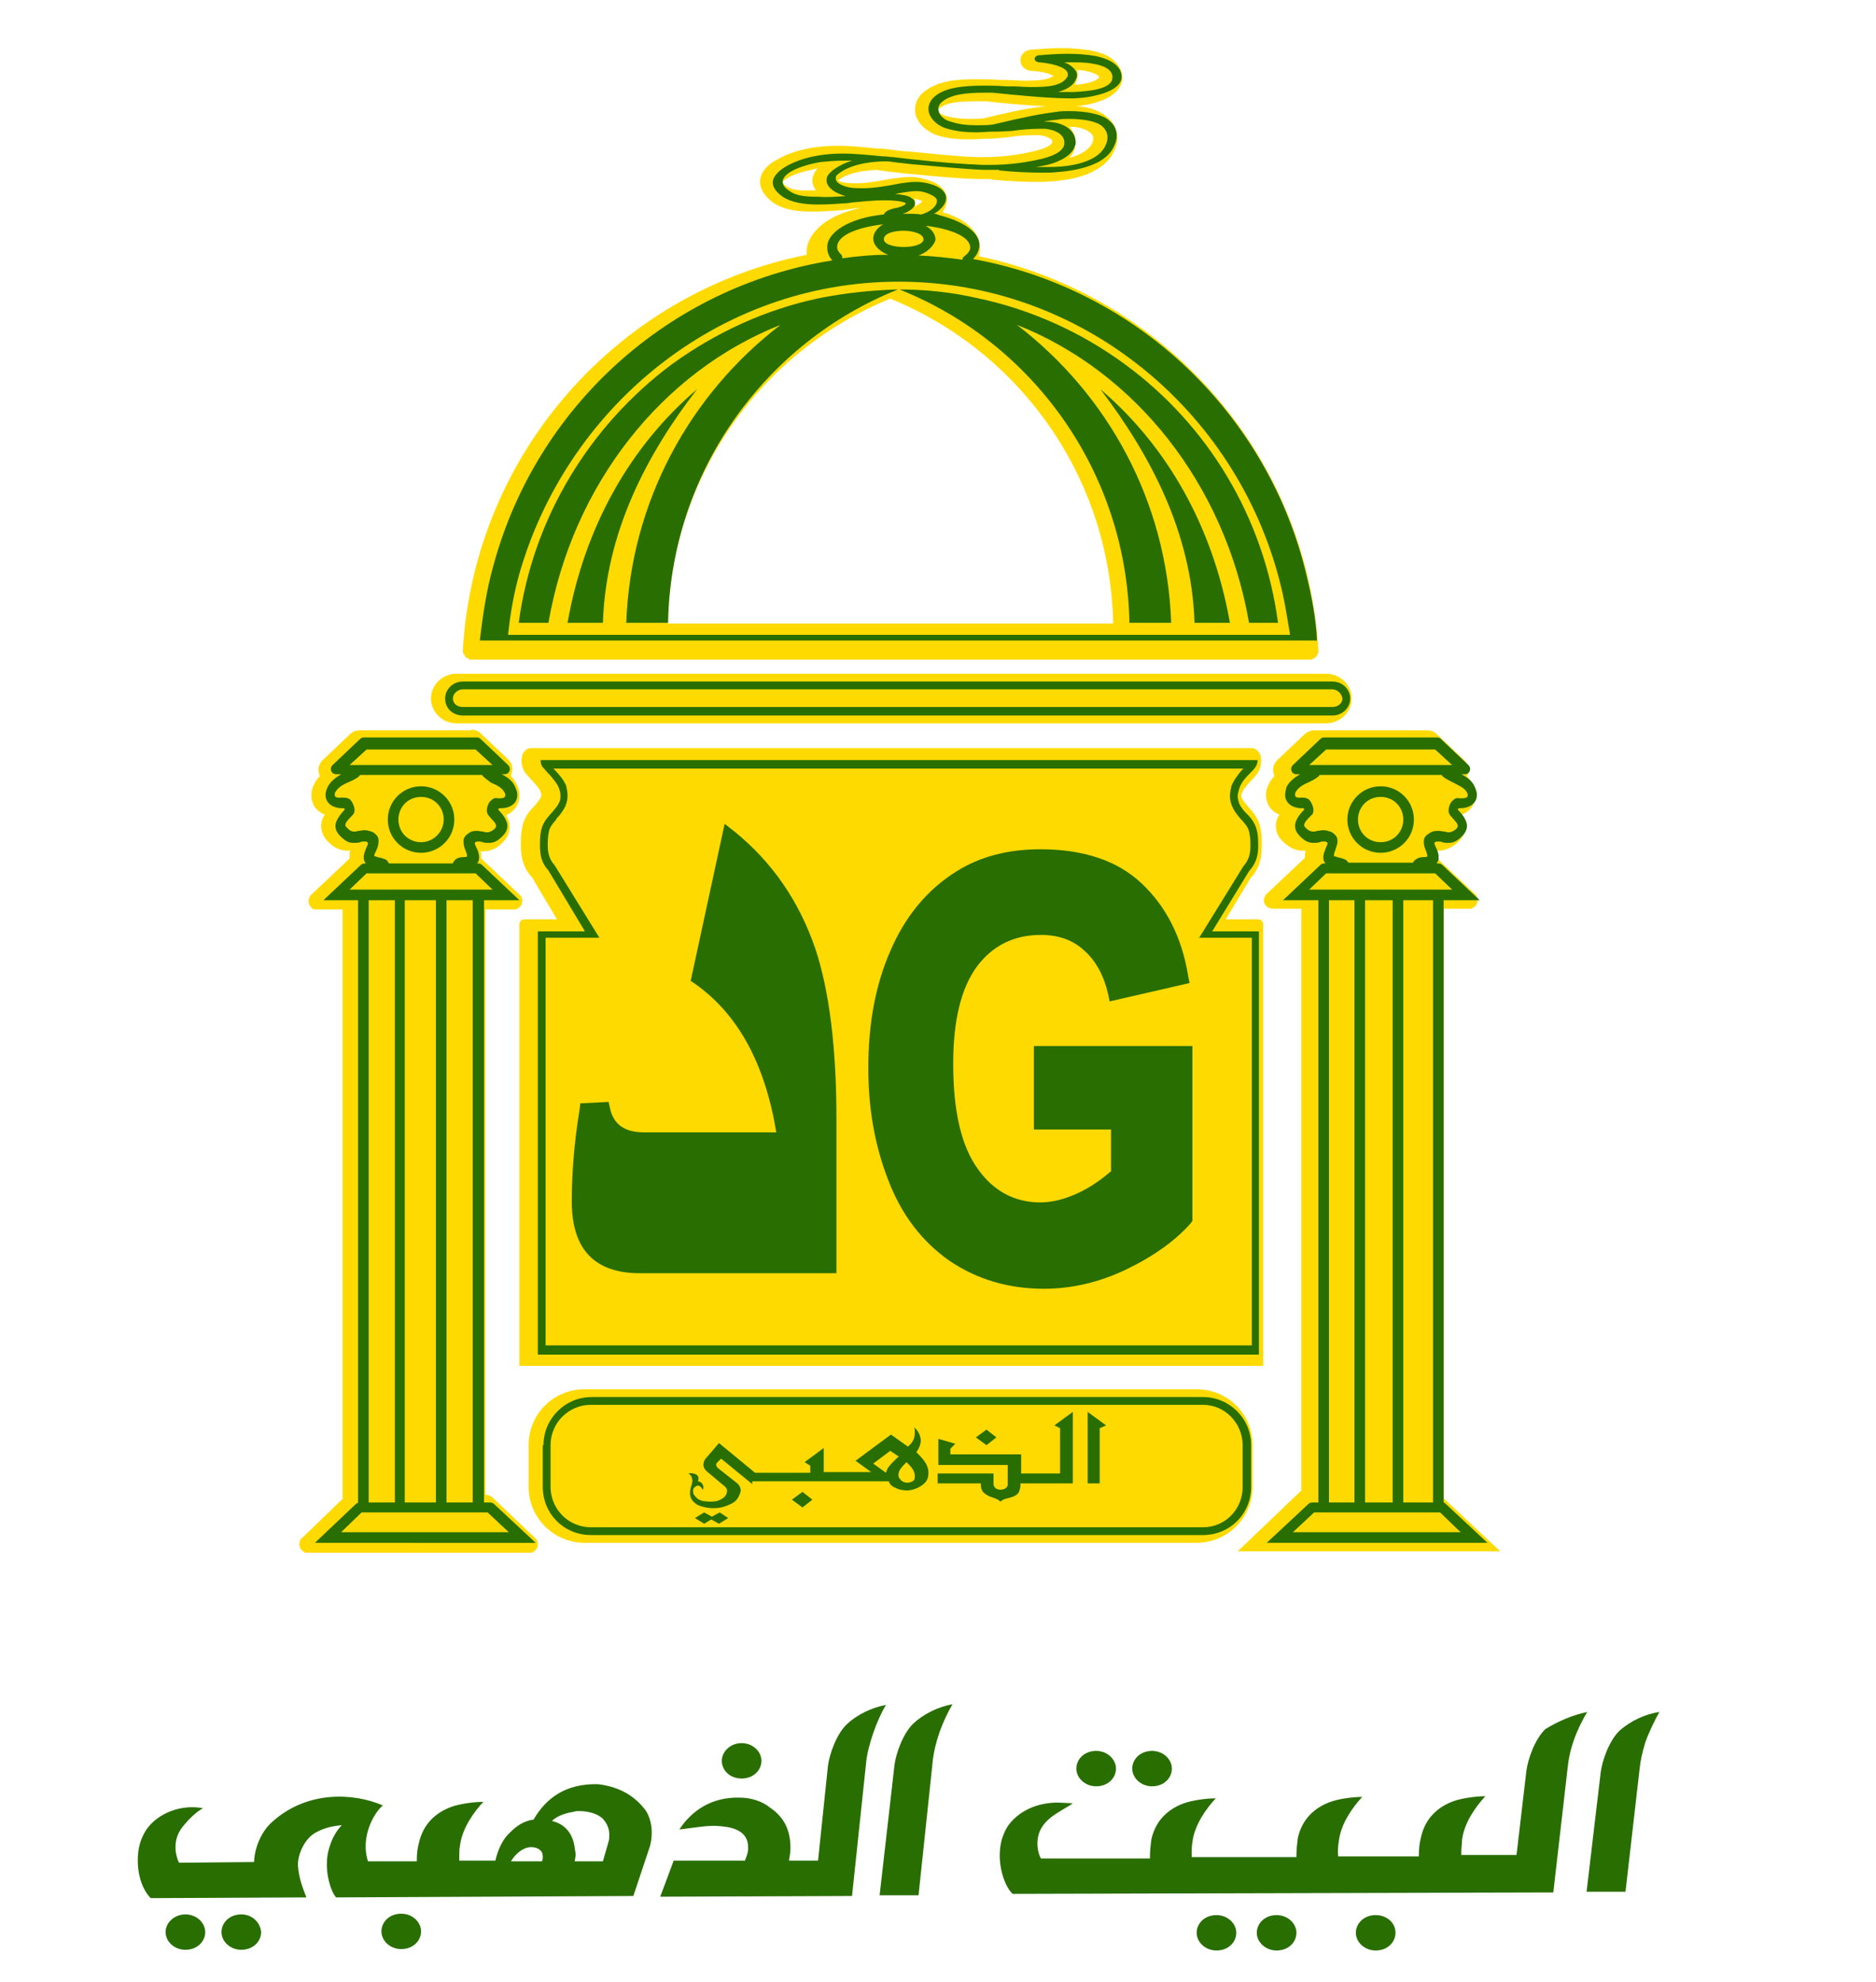 <?xml version="1.0" encoding="utf-8"?>
<!-- Generator: Adobe Illustrator 26.0.3, SVG Export Plug-In . SVG Version: 6.00 Build 0)  -->
<svg version="1.1" id="Layer_1" xmlns="http://www.w3.org/2000/svg" xmlns:xlink="http://www.w3.org/1999/xlink" x="0px" y="0px"
	 viewBox="0 0 26.51 28" style="enable-background:new 0 0 26.51 28;" xml:space="preserve">
<style type="text/css">
	.st0{fill-rule:evenodd;clip-rule:evenodd;fill:#FFDA00;}
	.st1{fill-rule:evenodd;clip-rule:evenodd;fill:#296E01;}
</style>
<g>
	<g>
		<g>
			<path class="st0" d="M6.66,10.31c0.05,0,0.1,0.02,0.13,0.05l0.39,0.37c0.04,0.04,0.06,0.09,0.06,0.14c0,0.03-0.01,0.06-0.02,0.09
				C7.25,11,7.28,11.04,7.3,11.08c0.03,0.06,0.04,0.11,0.04,0.16c0,0.12-0.07,0.23-0.19,0.28c0.04,0.06,0.05,0.11,0.05,0.16
				c0,0.09-0.03,0.18-0.16,0.28c-0.07,0.05-0.15,0.07-0.21,0.07c-0.01,0-0.03,0-0.04,0c0.01,0.03,0.01,0.05,0.01,0.08l0,0.02
				c0,0,0.01,0.01,0.01,0.01l0.53,0.5c0,0.01,0.01,0.01,0.02,0.02c0.01,0.02,0.02,0.04,0.02,0.07l0,0c0,0.03-0.01,0.06-0.03,0.08
				c-0.02,0.02-0.04,0.03-0.06,0.04c-0.01,0-0.02,0-0.03,0H6.86v8.27c0.04,0,0.08,0.02,0.11,0.05l0.59,0.56
				c0.01,0.01,0.01,0.01,0.02,0.02c0.01,0.02,0.02,0.04,0.02,0.07v0c0,0.03-0.01,0.06-0.03,0.08c-0.02,0.02-0.04,0.03-0.06,0.04
				c-0.01,0-0.02,0-0.03,0H4.35c-0.01,0-0.02,0-0.03,0c-0.02-0.01-0.04-0.02-0.06-0.04c-0.02-0.02-0.03-0.05-0.03-0.08v0
				c0-0.02,0-0.04,0.02-0.07c0-0.01,0.01-0.01,0.02-0.02l0.57-0.55v-8.33H4.47c-0.01,0-0.02,0-0.02,0c-0.03,0-0.05-0.02-0.06-0.04
				c-0.02-0.02-0.03-0.05-0.03-0.08v0c0-0.02,0.01-0.04,0.02-0.07c0-0.01,0.01-0.01,0.02-0.02l0.53-0.5c0,0,0,0,0.01-0.01V12.1
				c0-0.02,0-0.05,0.01-0.08c-0.01,0-0.03,0-0.04,0c-0.07,0-0.14-0.02-0.21-0.07c-0.13-0.1-0.16-0.19-0.16-0.28
				c0-0.05,0.01-0.1,0.05-0.16c-0.13-0.05-0.19-0.15-0.19-0.28c0-0.04,0.01-0.1,0.04-0.15c0.02-0.04,0.04-0.08,0.08-0.11
				c-0.01-0.03-0.02-0.06-0.02-0.09c0-0.05,0.02-0.1,0.06-0.14l0.39-0.37c0.03-0.03,0.08-0.05,0.13-0.05H6.66z"/>
			<path class="st0" d="M17.89,12.8c-0.02-0.02-0.03-0.05-0.03-0.08v0c0-0.02,0.01-0.04,0.02-0.07c0.01-0.01,0.01-0.01,0.02-0.02
				l0.53-0.5c0,0,0.01,0,0.01-0.01V12.1c0-0.02,0-0.05,0.01-0.08c-0.01,0-0.02,0-0.04,0c-0.07,0-0.14-0.02-0.21-0.07
				c-0.14-0.1-0.17-0.19-0.17-0.28c0-0.05,0.01-0.1,0.05-0.16c-0.13-0.05-0.19-0.16-0.19-0.28c0-0.04,0.01-0.1,0.04-0.15
				c0.02-0.04,0.04-0.08,0.08-0.11c-0.01-0.03-0.02-0.06-0.02-0.09c0-0.05,0.02-0.1,0.06-0.14l0.39-0.37
				c0.04-0.03,0.08-0.05,0.13-0.05h1.6c0.05,0,0.1,0.02,0.13,0.05l0.39,0.37c0.04,0.04,0.06,0.09,0.06,0.14
				c0,0.03-0.01,0.06-0.02,0.09c0.03,0.03,0.06,0.07,0.08,0.11c0.03,0.06,0.04,0.11,0.04,0.15c0,0.13-0.07,0.23-0.19,0.28
				c0.03,0.06,0.05,0.11,0.05,0.16c0,0.09-0.03,0.18-0.17,0.28c-0.08,0.05-0.15,0.07-0.21,0.07c-0.01,0-0.02,0-0.04,0
				c0.01,0.03,0.01,0.05,0.01,0.08c0,0.01,0,0.02,0,0.02c0,0,0.01,0.01,0.01,0.01l0.53,0.5c0.01,0.01,0.01,0.01,0.02,0.02
				c0.01,0.02,0.02,0.04,0.02,0.07v0c0,0.03-0.01,0.06-0.03,0.08c-0.02,0.02-0.04,0.03-0.06,0.04c-0.01,0-0.02,0-0.02,0h-0.37v8.33
				l0.8,0.75h-3.71l0.9-0.86v-8.22h-0.38c-0.01,0-0.02,0-0.03,0C17.93,12.83,17.91,12.82,17.89,12.8z"/>
			<path class="st0" d="M7.34,19.3v-6.24c0-0.04,0.03-0.07,0.07-0.07h0.46L7.52,12.4c-0.12-0.13-0.16-0.27-0.16-0.46
				c0-0.06,0-0.12,0.01-0.19c0.02-0.19,0.11-0.29,0.19-0.37c0.03-0.04,0.06-0.07,0.08-0.11c0-0.01,0.01-0.02,0.01-0.03
				c0-0.08-0.07-0.14-0.13-0.21C7.49,11,7.46,10.96,7.43,10.93c-0.04-0.05-0.06-0.12-0.06-0.18c0-0.05,0.01-0.1,0.04-0.13
				c0.01-0.02,0.03-0.03,0.05-0.04c0.02-0.01,0.04-0.01,0.06-0.01h10.15c0.02,0,0.05,0,0.06,0.01c0.02,0.01,0.04,0.02,0.05,0.04
				c0.03,0.03,0.04,0.07,0.04,0.13c0,0.06-0.02,0.14-0.06,0.19c-0.02,0.03-0.06,0.07-0.09,0.1c-0.06,0.07-0.13,0.14-0.13,0.21
				c0,0.01,0,0.02,0.01,0.03c0.02,0.04,0.05,0.07,0.08,0.11c0.08,0.09,0.17,0.18,0.19,0.37c0.01,0.07,0.01,0.13,0.01,0.19
				c0,0.19-0.04,0.33-0.16,0.46l-0.35,0.58h0.46c0.04,0,0.07,0.03,0.07,0.07v6.24H7.34z"/>
			<path class="st0" d="M6.09,9.87c0-0.19,0.16-0.35,0.36-0.35h12.29c0.2,0,0.36,0.16,0.36,0.35c0,0.19-0.16,0.35-0.36,0.35H6.45
				C6.25,10.22,6.09,10.06,6.09,9.87z"/>
			<path class="st0" d="M12.16,2.94c-0.06,0-0.13,0.01-0.19,0.02L11.9,2.97c-0.14,0.01-0.29,0.02-0.43,0.02
				c-0.19,0-0.39-0.02-0.55-0.13c-0.09-0.07-0.18-0.17-0.18-0.29c0-0.15,0.13-0.26,0.25-0.32c0.14-0.08,0.3-0.13,0.47-0.16
				c0.12-0.02,0.25-0.03,0.37-0.03c0.2,0,0.39,0.02,0.58,0.04l0.02,0c0.02,0,0.03,0,0.04,0c0.03,0,0.05,0.01,0.08,0.01l0.25,0.03
				c0.01,0,0.02,0,0.04,0c0.32,0.03,0.65,0.07,0.97,0.08l0.1,0c0.24,0,0.49-0.03,0.73-0.09c0.07-0.02,0.15-0.04,0.21-0.09
				c0.01-0.01,0.02-0.02,0.02-0.03l0-0.01c0-0.02-0.01-0.03-0.03-0.04c-0.04-0.03-0.09-0.04-0.15-0.05c-0.03,0-0.05,0-0.08,0
				c-0.12,0-0.25,0.01-0.37,0.03l-0.23,0.02c-0.02,0-0.03,0-0.04,0c0,0-0.01,0-0.02,0h-0.01c-0.08,0-0.16,0.01-0.24,0.01
				c-0.15,0-0.29-0.01-0.43-0.05c-0.17-0.05-0.34-0.19-0.34-0.37c0-0.09,0.04-0.17,0.1-0.23c0.21-0.19,0.51-0.2,0.78-0.2
				c0.1,0,0.21,0,0.31,0.01l0.09,0c0.09,0,0.18,0.01,0.27,0.01c0.12,0,0.25,0,0.36-0.04c0.02-0.01,0.04-0.02,0.05-0.03
				c0,0,0,0-0.01,0c-0.09-0.05-0.2-0.06-0.31-0.07l-0.01,0c-0.08-0.01-0.14-0.07-0.14-0.15c0-0.09,0.08-0.15,0.17-0.15h0.01
				c0.13-0.01,0.26-0.02,0.4-0.02c0.13,0,0.26,0.01,0.4,0.03c0.09,0.02,0.17,0.04,0.25,0.08c0.11,0.06,0.21,0.17,0.21,0.31l0,0.02
				c-0.02,0.16-0.17,0.26-0.32,0.31c-0.11,0.04-0.22,0.06-0.33,0.07c0.16,0.01,0.31,0.05,0.43,0.15c0.09,0.07,0.15,0.18,0.15,0.3
				c0,0.07-0.02,0.13-0.05,0.19c-0.07,0.16-0.24,0.27-0.4,0.33c-0.19,0.07-0.4,0.09-0.6,0.1l-0.09,0c-0.2,0-0.4-0.01-0.61-0.03
				c-0.01,0-0.03,0-0.04-0.01l-0.08,0l-0.11,0c-0.31-0.01-0.61-0.04-0.92-0.07c-0.04,0-0.07-0.01-0.11-0.01l-0.26-0.03
				c-0.02,0-0.05-0.01-0.07-0.01c-0.02,0-0.04,0-0.05-0.01c-0.19,0.01-0.4,0.03-0.56,0.15c0.03,0.02,0.07,0.03,0.1,0.03
				c0.05,0.01,0.11,0.01,0.16,0.01c0.12,0,0.24-0.02,0.36-0.04l0.17-0.03c0.01,0,0.01,0,0.02,0c0.07-0.01,0.14-0.02,0.21-0.02
				c0.09,0,0.18,0.02,0.27,0.05c0.13,0.04,0.26,0.14,0.25,0.28c0,0.06-0.03,0.12-0.06,0.17c0.02,0.01,0.05,0.01,0.07,0.02
				c0.32,0.11,0.46,0.31,0.46,0.48c0,0.04-0.01,0.08-0.02,0.12c2.63,0.55,4.64,2.81,4.8,5.57l0,0.02c0,0.02-0.01,0.03-0.02,0.05
				c-0.01,0.02-0.02,0.03-0.04,0.04c-0.01,0.01-0.03,0.02-0.05,0.02l-11.88,0C6.62,9.31,6.61,9.3,6.6,9.3
				C6.58,9.29,6.57,9.27,6.56,9.25C6.55,9.24,6.54,9.22,6.54,9.21V9.19C6.7,6.41,8.73,4.13,11.4,3.6
				C11.37,3.36,11.61,3.05,12.16,2.94z M11.53,2.69c-0.03-0.04-0.05-0.09-0.05-0.14c0-0.06,0.03-0.12,0.07-0.17
				c-0.01,0-0.02,0-0.04,0.01c-0.14,0.03-0.29,0.06-0.42,0.15c-0.01,0.01-0.03,0.02-0.03,0.04c0.01,0.02,0.03,0.04,0.05,0.05
				c0.1,0.07,0.23,0.06,0.35,0.06L11.53,2.69z M12.92,2.81c0.01,0.02,0.01,0.04,0.01,0.07l0,0.01c0,0.01,0,0.02-0.01,0.03
				c0.04-0.02,0.08-0.04,0.11-0.07c0,0,0,0,0,0C13.03,2.84,13.02,2.83,13,2.83C12.98,2.82,12.95,2.81,12.92,2.81z M13.37,1.64
				c0.11,0.03,0.22,0.04,0.33,0.04c0.07,0,0.14,0,0.21-0.01c0.29-0.07,0.58-0.14,0.87-0.17c-0.29-0.01-0.58-0.04-0.86-0.07l-0.12,0
				c-0.18,0.01-0.39-0.01-0.54,0.11c-0.01,0.01-0.01,0.01-0.01,0.02c0,0.01,0.01,0.02,0.01,0.03C13.3,1.61,13.33,1.63,13.37,1.64z
				 M15.11,1.79c0.05,0.06,0.09,0.13,0.09,0.22c0,0.02,0,0.05-0.01,0.07c-0.01,0.06-0.04,0.11-0.08,0.15
				c0.08-0.02,0.16-0.05,0.23-0.1c0.04-0.03,0.07-0.06,0.09-0.1c0.01-0.02,0.02-0.05,0.02-0.08c0-0.03-0.02-0.06-0.05-0.08
				C15.32,1.81,15.22,1.79,15.11,1.79z M15.19,1.2c0.1-0.01,0.2-0.02,0.3-0.07c0.01-0.01,0.03-0.02,0.04-0.03V1.09
				c0-0.01-0.01-0.02-0.02-0.03C15.45,1.03,15.39,1.01,15.33,1c-0.04-0.01-0.08-0.01-0.11-0.01c0.01,0.02,0.01,0.05,0.01,0.07
				C15.23,1.11,15.21,1.15,15.19,1.2z M12.58,4.22c-1.82,0.74-3.11,2.51-3.14,4.59h6.29C15.69,6.73,14.4,4.96,12.58,4.22z"/>
		</g>
		<path class="st0" d="M7.47,21.01v-0.59c0-0.44,0.35-0.79,0.79-0.79h8.65c0.44,0,0.79,0.35,0.79,0.79v0.59
			c0,0.44-0.36,0.79-0.79,0.79H8.26C7.83,21.8,7.47,21.45,7.47,21.01z"/>
	</g>
	<g>
		<path class="st1" d="M7.68,20.42c0-0.37,0.3-0.68,0.68-0.68H17c0.37,0,0.68,0.3,0.68,0.68v0.59c0,0.38-0.3,0.68-0.68,0.68H8.35
			c-0.38,0-0.68-0.3-0.68-0.68V20.42z M8.35,19.85c-0.31,0-0.57,0.25-0.57,0.57v0.59c0,0.31,0.25,0.57,0.57,0.57H17
			c0.31,0,0.56-0.25,0.56-0.57v-0.59c0-0.31-0.25-0.57-0.56-0.57H8.35z"/>
		<path class="st1" d="M15.63,20.14l-0.09,0.04v0.78h-0.17v-1.01L15.63,20.14z M14.42,20.97v0.02c0,0.03-0.01,0.06-0.02,0.09
			c-0.01,0.02-0.03,0.04-0.05,0.05c-0.03,0.02-0.07,0.03-0.11,0.04c-0.05,0.01-0.09,0.03-0.1,0.05c-0.02-0.02-0.05-0.04-0.11-0.06
			c-0.07-0.02-0.11-0.05-0.14-0.08c-0.02-0.03-0.03-0.06-0.03-0.1v-0.02h-0.61v-0.14h0.79v0.15c0,0.02,0.01,0.04,0.03,0.06
			c0.02,0.01,0.04,0.02,0.07,0.02c0.02,0,0.05-0.01,0.07-0.02c0.02-0.02,0.03-0.03,0.03-0.05V20.7h-0.98v-0.37l0.24,0.07l-0.07,0.07
			v0.08h1v0.27h0.54v0h0.01v-0.64l-0.08-0.04l0.26-0.19v1.01H14.42z M14.08,20.31l-0.14,0.11l-0.15-0.11l0.15-0.11L14.08,20.31z
			 M12.92,20.81c-0.01-0.04-0.04-0.08-0.08-0.12l-0.03-0.03c-0.04,0.04-0.08,0.08-0.1,0.12c-0.02,0.05-0.02,0.09,0.01,0.12
			c0.02,0.03,0.06,0.05,0.1,0.05c0.05,0,0.08-0.02,0.1-0.04C12.93,20.87,12.93,20.84,12.92,20.81z M12.7,20.58l-0.12-0.08
			l-0.24,0.18l0.18,0.13c0.01-0.04,0.03-0.08,0.06-0.11C12.63,20.64,12.67,20.61,12.7,20.58z M11.48,21.19l-0.14,0.11l-0.15-0.11
			l0.15-0.11L11.48,21.19z M10.63,20.97l-0.44-0.36l-0.06,0.06c-0.01,0.01-0.01,0.02-0.01,0.03c0,0.01,0.01,0.02,0.02,0.04
			l0.28,0.22c0.05,0.05,0.06,0.1,0.03,0.16c-0.02,0.05-0.05,0.09-0.1,0.12c-0.08,0.04-0.16,0.07-0.26,0.07
			c-0.1,0-0.18-0.02-0.24-0.05c-0.06-0.04-0.1-0.09-0.1-0.16c0-0.04,0.01-0.08,0.02-0.11c0.01-0.03,0.02-0.06,0.01-0.09
			c0-0.03-0.02-0.06-0.05-0.08c0.04-0.01,0.07,0,0.1,0.01c0.02,0.01,0.04,0.03,0.04,0.05c0,0.02,0,0.04-0.01,0.05
			c0.02,0,0.04,0.01,0.06,0.03c0.01,0.02,0.02,0.03,0.02,0.05c0,0.02,0,0.03-0.01,0.04C9.91,21.01,9.89,21,9.87,20.99
			c-0.02,0-0.04,0.01-0.06,0.03c-0.02,0.02-0.02,0.05-0.01,0.09c0.01,0.02,0.03,0.04,0.05,0.06c0.02,0.02,0.05,0.03,0.09,0.04
			c0.07,0.01,0.13,0.01,0.19,0c0.06-0.02,0.11-0.05,0.13-0.09c0.02-0.04,0.02-0.08-0.01-0.11L10,20.8c-0.04-0.03-0.06-0.07-0.06-0.1
			c0-0.03,0.01-0.07,0.04-0.1l0.18-0.21l0.51,0.42h0.68v0h0.1v-0.1l-0.08-0.05l0.27-0.2v0.34h0.06v0h0.61l-0.22-0.16l0.5-0.37
			l0.24,0.17c0.05-0.04,0.08-0.09,0.09-0.13c0.01-0.06,0.01-0.1,0-0.14c0.05,0.04,0.08,0.1,0.09,0.16c0.01,0.06-0.02,0.13-0.06,0.19
			l0.03,0.03c0.05,0.05,0.09,0.1,0.11,0.14c0.02,0.04,0.03,0.08,0.03,0.11v0.01c0,0.07-0.02,0.12-0.07,0.16
			c-0.06,0.05-0.13,0.08-0.22,0.09h0c-0.07,0-0.13-0.01-0.18-0.04c-0.05-0.02-0.08-0.05-0.09-0.09H10.63z M10.29,21.45l-0.13,0.08
			l-0.11-0.06l-0.1,0.06l-0.13-0.08l0.13-0.08l0.11,0.06l0.11-0.06L10.29,21.45z"/>
		<g>
			<path class="st1" d="M6.42,11.58c0,0.26-0.21,0.47-0.47,0.47s-0.47-0.21-0.47-0.47c0-0.26,0.21-0.47,0.47-0.47
				S6.42,11.32,6.42,11.58z M6.27,11.58c0-0.18-0.14-0.32-0.32-0.32c-0.18,0-0.32,0.14-0.32,0.32c0,0.18,0.14,0.32,0.32,0.32
				C6.13,11.9,6.27,11.75,6.27,11.58z M6.81,10.95H5.09c-0.03,0.04-0.09,0.07-0.16,0.1c-0.07,0.03-0.15,0.07-0.19,0.14
				c-0.01,0.02-0.01,0.03-0.01,0.04c0,0.05,0.06,0.04,0.1,0.04l0.03,0c0.03,0,0.07,0.01,0.09,0.03c0.03,0.03,0.06,0.1,0.06,0.14
				v0.01c0,0.03-0.01,0.05-0.03,0.07c-0.06,0.06-0.1,0.1-0.1,0.14c0,0.02,0.03,0.04,0.06,0.07c0.02,0.01,0.04,0.02,0.06,0.02
				c0.02,0,0.04,0,0.06-0.01c0.03,0,0.06-0.01,0.09-0.01c0.03,0,0.07,0.01,0.1,0.02c0.03,0.01,0.05,0.03,0.07,0.05
				c0.02,0.02,0.03,0.05,0.03,0.07l0,0.02c0,0.04-0.01,0.08-0.03,0.12c-0.01,0.03-0.03,0.05-0.03,0.08v0.01c0.01,0,0.03,0,0.04,0.01
				c0.05,0.01,0.09,0.02,0.13,0.04c0.01,0.01,0.02,0.02,0.03,0.04c0,0,0,0,0.01,0.01H6.4c0,0,0,0,0-0.01
				c0.01-0.01,0.02-0.03,0.03-0.04c0.03-0.03,0.08-0.04,0.13-0.04c0.01,0,0.03,0,0.04-0.01V12.1c0-0.03-0.01-0.05-0.02-0.08
				c-0.02-0.04-0.03-0.09-0.03-0.12l0-0.02c0-0.03,0.01-0.05,0.03-0.07c0.01-0.02,0.04-0.03,0.06-0.05c0.04-0.02,0.07-0.02,0.1-0.02
				c0.03,0,0.06,0.01,0.09,0.01c0.02,0.01,0.04,0.01,0.06,0.01c0.02,0,0.04-0.01,0.06-0.02c0.03-0.02,0.06-0.04,0.06-0.07
				c0-0.04-0.05-0.08-0.1-0.14c-0.01-0.01-0.03-0.04-0.03-0.07v-0.01c0-0.04,0.02-0.11,0.06-0.14c0.03-0.03,0.06-0.04,0.09-0.03
				l0.02,0c0.03,0,0.09,0,0.09-0.04c0-0.01,0-0.03-0.01-0.04c-0.03-0.07-0.12-0.11-0.19-0.14C6.89,11.02,6.84,10.99,6.81,10.95z
				 M6.96,10.81l-0.24-0.22H5.18l-0.24,0.22H6.96z M6.96,12.57l-0.24-0.23H5.18l-0.24,0.23H6.96z M6.31,12.72v8.51h0.37v-8.51H6.31z
				 M6.16,12.72H5.72v8.51h0.44V12.72z M5.21,12.72v8.51h0.37v-8.51H5.21z M5.06,21.23v-8.51H4.57l0.53-0.5
				c0.01-0.01,0.03-0.02,0.05-0.02h0.02c-0.01-0.01-0.01-0.02-0.02-0.03c-0.01-0.02-0.01-0.04-0.01-0.06c0-0.04,0.02-0.09,0.04-0.14
				c0.01-0.02,0.02-0.04,0.02-0.06c0,0-0.01-0.01-0.01-0.01c-0.01-0.01-0.03-0.01-0.04-0.01c-0.02,0-0.04,0-0.06,0.01
				c-0.03,0.01-0.06,0.01-0.09,0.01c-0.05,0-0.09-0.01-0.14-0.05c-0.09-0.07-0.12-0.13-0.12-0.19c0-0.06,0.04-0.13,0.13-0.23
				c0-0.01,0-0.01-0.01-0.02c-0.01,0-0.01,0-0.02,0c-0.15,0-0.24-0.08-0.24-0.19c0-0.03,0.01-0.07,0.03-0.11
				c0.04-0.08,0.11-0.13,0.19-0.18H4.75c-0.07,0-0.1-0.08-0.05-0.13l0.39-0.37c0.01-0.01,0.03-0.02,0.05-0.02h1.6
				c0.02,0,0.04,0.01,0.05,0.02l0.39,0.37c0.05,0.05,0.02,0.13-0.05,0.13H7.09c0.08,0.04,0.16,0.1,0.19,0.18
				c0.02,0.04,0.03,0.08,0.03,0.11c0,0.12-0.09,0.19-0.24,0.19c-0.01,0-0.01,0-0.02,0c0,0.01-0.01,0.02-0.01,0.02
				c0.09,0.09,0.13,0.17,0.13,0.23c0,0.06-0.03,0.12-0.12,0.19c-0.05,0.04-0.1,0.05-0.14,0.05c-0.03,0-0.06,0-0.09-0.01
				c-0.02-0.01-0.04-0.01-0.06-0.01c-0.01,0-0.03,0-0.04,0.01c0,0-0.01,0-0.01,0.01c0,0.02,0.01,0.04,0.02,0.06
				c0.02,0.04,0.04,0.09,0.04,0.14c0,0.02,0,0.04-0.01,0.06c0,0.01-0.01,0.02-0.02,0.03h0.02c0.02,0,0.04,0.01,0.05,0.02l0.53,0.5
				h-0.5v8.51h0.09c0.02,0,0.04,0.01,0.05,0.02l0.59,0.55H4.45l0.58-0.55C5.04,21.24,5.05,21.24,5.06,21.23z M7.19,21.65l-0.3-0.28
				H5.11l-0.29,0.28H7.19z"/>
			<path class="st1" d="M19.04,11.58c0-0.26,0.21-0.47,0.47-0.47c0.26,0,0.47,0.21,0.47,0.47c0,0.26-0.21,0.47-0.47,0.47
				C19.25,12.05,19.04,11.84,19.04,11.58z M19.19,11.58c0,0.18,0.14,0.32,0.32,0.32c0.18,0,0.32-0.14,0.32-0.32
				c0-0.18-0.14-0.32-0.32-0.32C19.33,11.26,19.19,11.4,19.19,11.58z M18.5,10.81h2.02l-0.24-0.22h-1.54L18.5,10.81z M18.5,12.57
				h2.02l-0.24-0.23h-1.54L18.5,12.57z M19.68,12.72h-0.39v8.51h0.39V12.72z M20.4,12.72v8.51c0.01,0,0.02,0.01,0.03,0.02l0.59,0.55
				h-3.12l0.59-0.55c0.01-0.01,0.03-0.02,0.05-0.02h0.09v-8.51h-0.5l0.53-0.5c0.01-0.01,0.03-0.02,0.05-0.02h0.02
				c-0.01-0.01-0.01-0.02-0.02-0.03c-0.01-0.02-0.01-0.04-0.01-0.06c0-0.04,0.02-0.09,0.04-0.14c0.01-0.02,0.02-0.04,0.02-0.06
				c0,0-0.01-0.01-0.01-0.01c-0.01-0.01-0.03-0.01-0.04-0.01c-0.02,0-0.04,0-0.06,0.01c-0.03,0.01-0.06,0.01-0.09,0.01
				c-0.04,0-0.09-0.01-0.14-0.05c-0.09-0.07-0.12-0.13-0.12-0.19c0-0.06,0.04-0.14,0.13-0.23c0-0.01,0-0.01-0.01-0.02
				c-0.01,0-0.01,0-0.02,0c-0.15,0-0.24-0.08-0.24-0.19c0-0.03,0.01-0.07,0.02-0.11c0.04-0.08,0.11-0.13,0.19-0.18h-0.05
				c-0.07,0-0.1-0.08-0.05-0.13l0.39-0.37c0.01-0.01,0.03-0.02,0.05-0.02h1.6c0.02,0,0.04,0.01,0.05,0.02l0.39,0.37
				c0.05,0.05,0.02,0.13-0.05,0.13h-0.05c0.08,0.04,0.16,0.1,0.19,0.18c0.02,0.04,0.03,0.08,0.03,0.11c0,0.12-0.1,0.19-0.24,0.19
				c-0.01,0-0.01,0-0.02,0c0,0.01-0.01,0.02-0.01,0.02c0.09,0.09,0.13,0.17,0.13,0.23c0,0.06-0.03,0.12-0.12,0.19
				c-0.05,0.04-0.1,0.05-0.14,0.05c-0.03,0-0.06,0-0.09-0.01c-0.02-0.01-0.04-0.01-0.06-0.01c-0.01,0-0.03,0-0.04,0.01
				c-0.01,0-0.01,0.01-0.01,0.01c0,0.02,0.01,0.04,0.02,0.06c0.02,0.04,0.04,0.09,0.04,0.14c0,0.02,0,0.04-0.01,0.06
				c-0.01,0.01-0.01,0.02-0.02,0.03h0.03c0.02,0,0.04,0.01,0.05,0.02l0.53,0.5H20.4z M20.37,10.95h-1.72
				c-0.03,0.04-0.09,0.07-0.15,0.1c-0.07,0.03-0.15,0.07-0.19,0.14c-0.01,0.02-0.01,0.03-0.01,0.04c0,0.05,0.06,0.04,0.09,0.04
				l0.02,0c0.03,0,0.07,0.01,0.09,0.03c0.03,0.03,0.06,0.1,0.06,0.14v0.01c0,0.03-0.01,0.06-0.03,0.07c-0.06,0.06-0.1,0.1-0.1,0.14
				c0,0.02,0.02,0.04,0.06,0.07c0.02,0.01,0.04,0.02,0.06,0.02c0.02,0,0.04,0,0.06-0.01c0.03,0,0.06-0.01,0.09-0.01
				c0.03,0,0.07,0.01,0.1,0.02c0.03,0.01,0.05,0.03,0.07,0.05c0.02,0.02,0.03,0.05,0.03,0.07l0,0.02c0,0.04-0.02,0.08-0.03,0.12
				c-0.01,0.03-0.02,0.05-0.02,0.08v0.01c0.01,0,0.03,0,0.04,0.01c0.05,0.01,0.09,0.02,0.13,0.04c0.01,0.01,0.02,0.02,0.03,0.03
				c0,0,0,0.01,0.01,0.01h0.91c0,0,0,0,0-0.01c0.01-0.01,0.02-0.03,0.03-0.03c0.03-0.03,0.08-0.04,0.13-0.04
				c0.01,0,0.03,0,0.04-0.01V12.1c0-0.03-0.01-0.05-0.02-0.08c-0.02-0.04-0.03-0.09-0.03-0.12c0-0.01,0-0.01,0-0.02
				c0-0.02,0.01-0.05,0.03-0.07c0.02-0.02,0.04-0.03,0.07-0.05c0.04-0.02,0.07-0.02,0.11-0.02c0.03,0,0.06,0.01,0.09,0.01
				c0.02,0.01,0.04,0.01,0.06,0.01c0.02,0,0.04-0.01,0.06-0.02c0.03-0.02,0.06-0.04,0.06-0.07c0-0.04-0.05-0.08-0.1-0.14
				c-0.01-0.01-0.03-0.04-0.03-0.07v-0.01c0-0.04,0.02-0.11,0.06-0.14c0.03-0.03,0.06-0.04,0.09-0.03l0.02,0c0.04,0,0.1,0,0.1-0.04
				c0-0.01,0-0.03-0.01-0.04c-0.03-0.07-0.12-0.1-0.19-0.14C20.46,11.02,20.4,10.99,20.37,10.95z M20.25,21.23v-8.51h-0.42v8.51
				H20.25z M19.14,21.23v-8.51h-0.36v8.51H19.14z M18.27,21.65h2.37l-0.29-0.28h-1.78L18.27,21.65z"/>
			<path class="st1" d="M6.54,9.63h12.29c0.14,0,0.25,0.11,0.25,0.24c0,0.13-0.11,0.24-0.25,0.24H6.54c-0.14,0-0.25-0.1-0.25-0.24
				C6.29,9.74,6.4,9.63,6.54,9.63z M18.82,9.74H6.54C6.47,9.74,6.4,9.8,6.4,9.87c0,0.07,0.06,0.12,0.14,0.12h12.29
				c0.07,0,0.14-0.05,0.14-0.12C18.96,9.8,18.9,9.74,18.82,9.74z"/>
			<path class="st1" d="M14.61,15.97v-1.19h2.24v2.47l-0.02,0.03c-0.21,0.24-0.51,0.46-0.9,0.65c-0.39,0.19-0.79,0.28-1.18,0.28
				c-0.51,0-0.96-0.14-1.34-0.4c-0.38-0.27-0.67-0.64-0.86-1.14c-0.19-0.49-0.28-1.01-0.28-1.58c0-0.62,0.1-1.17,0.31-1.65
				c0.21-0.49,0.52-0.87,0.94-1.13c0.32-0.2,0.71-0.31,1.18-0.31c0.61,0,1.09,0.16,1.43,0.48c0.34,0.32,0.57,0.75,0.66,1.31
				l0.02,0.1l-1.13,0.26l-0.02-0.1c-0.06-0.26-0.17-0.47-0.34-0.62c-0.16-0.15-0.37-0.22-0.61-0.22c-0.38,0-0.68,0.15-0.9,0.44
				c-0.23,0.31-0.34,0.77-0.34,1.38c0,0.66,0.11,1.16,0.35,1.49c0.22,0.31,0.52,0.47,0.88,0.47c0.18,0,0.36-0.05,0.55-0.14
				c0.17-0.08,0.32-0.19,0.45-0.3v-0.59H14.61z M11.81,17.99H9.04c-0.63,0-0.96-0.33-0.96-1.01c0-0.38,0.03-0.82,0.11-1.3l0.01-0.09
				l0.4-0.02l0.02,0.09C8.67,15.89,8.83,16,9.1,16h1.87c-0.16-0.97-0.54-1.67-1.15-2.1l-0.06-0.04l0.48-2.22l0.14,0.11
				c0.53,0.43,0.91,0.98,1.14,1.65c0.2,0.6,0.3,1.41,0.3,2.42V17.99z"/>
			<path class="st1" d="M8.26,13.15L7.75,12.3c-0.1-0.11-0.12-0.22-0.12-0.36c0-0.05,0-0.11,0.01-0.17
				c0.02-0.14,0.09-0.21,0.15-0.28l0.01-0.01c0.04-0.05,0.08-0.09,0.1-0.14c0.02-0.03,0.02-0.07,0.02-0.1c0-0.04-0.01-0.07-0.02-0.1
				c-0.02-0.06-0.08-0.13-0.13-0.19l-0.02-0.02c-0.03-0.03-0.05-0.06-0.08-0.09c-0.02-0.02-0.03-0.06-0.03-0.09l0-0.01h10.13
				c0,0,0,0,0,0.01c0,0.03-0.01,0.06-0.03,0.09c-0.02,0.03-0.05,0.06-0.08,0.09l-0.02,0.02c-0.06,0.06-0.11,0.13-0.13,0.2
				c-0.01,0.03-0.02,0.07-0.02,0.1c0,0.03,0.01,0.07,0.02,0.1c0.02,0.05,0.06,0.1,0.1,0.14l0.01,0.01c0.06,0.06,0.13,0.14,0.15,0.28
				c0.01,0.06,0.01,0.12,0.01,0.17c0,0.14-0.03,0.25-0.13,0.36l-0.52,0.85h0.66v5.98H7.6v-5.98H8.26z M16.94,13.26l0.63-1.02
				c0.08-0.09,0.1-0.18,0.1-0.29c0-0.05,0-0.1-0.01-0.15c-0.01-0.11-0.07-0.16-0.11-0.21l-0.01-0.01l-0.01-0.01
				c-0.05-0.06-0.09-0.11-0.12-0.18c-0.02-0.05-0.03-0.1-0.03-0.14c0-0.05,0.01-0.09,0.02-0.14c0.03-0.08,0.09-0.16,0.15-0.23
				l0.02-0.02l0,0H7.82l0,0l0.02,0.02C7.91,10.95,7.97,11.03,8,11.1c0.01,0.05,0.02,0.09,0.02,0.14c0,0.05-0.01,0.1-0.03,0.15
				c-0.03,0.06-0.07,0.12-0.12,0.17l-0.01,0.01l0,0.01c-0.04,0.05-0.1,0.1-0.11,0.21c-0.01,0.06-0.01,0.11-0.01,0.15
				c0,0.11,0.02,0.2,0.1,0.29l0.63,1.02H7.71v5.76h9.98v-5.76H16.94z"/>
			<path class="st1" d="M12.49,3.03c0.02-0.05,0.08-0.07,0.16-0.09c0.02,0,0.05-0.01,0.08-0.02c0.03-0.01,0.07-0.03,0.07-0.05l0,0
				c-0.06-0.03-0.18-0.04-0.3-0.04c-0.16,0-0.33,0.02-0.45,0.03l-0.07,0.01c-0.14,0.01-0.28,0.02-0.42,0.02
				c-0.2,0-0.38-0.03-0.5-0.11c-0.1-0.07-0.14-0.14-0.14-0.2c0-0.17,0.32-0.33,0.63-0.38c0.11-0.02,0.23-0.03,0.35-0.03
				c0.18,0,0.38,0.02,0.58,0.04l0.02,0c0.04,0,0.08,0.01,0.12,0.01l0.26,0.03c0.36,0.04,0.73,0.07,1.01,0.08l0.1,0
				c0.3,0,0.54-0.04,0.75-0.09c0.15-0.04,0.28-0.1,0.3-0.2c0-0.01,0-0.02,0-0.03c0-0.09-0.09-0.17-0.27-0.19c-0.03,0-0.06,0-0.09,0
				c-0.11,0-0.24,0.01-0.38,0.03L14.1,1.86c-0.02,0-0.03,0-0.05,0c-0.01,0-0.02,0-0.02,0c-0.08,0-0.15,0.01-0.23,0.01
				c-0.13,0-0.27-0.01-0.41-0.05c-0.15-0.04-0.27-0.16-0.27-0.28c0-0.05,0.02-0.11,0.07-0.16c0.14-0.14,0.41-0.17,0.71-0.17
				c0.1,0,0.2,0,0.31,0.01l0.09,0c0.09,0,0.18,0.01,0.27,0.01c0.22,0,0.43-0.01,0.51-0.14c0.01-0.01,0.01-0.03,0.01-0.04
				c0-0.11-0.27-0.16-0.41-0.17c-0.09-0.01-0.07-0.1,0.01-0.1h0.01c0.11-0.01,0.25-0.02,0.39-0.02c0.13,0,0.27,0.01,0.38,0.03
				c0.21,0.04,0.39,0.14,0.38,0.31c-0.02,0.2-0.42,0.28-0.67,0.29l-0.07,0c-0.29,0-0.8-0.05-1.08-0.08l-0.12,0
				c-0.25,0-0.48,0.02-0.61,0.14c-0.03,0.03-0.04,0.06-0.04,0.09c0,0.08,0.08,0.16,0.18,0.18c0.12,0.04,0.24,0.05,0.36,0.05
				c0.08,0,0.15,0,0.23-0.01c0.46-0.11,0.67-0.15,0.9-0.18c0.06-0.01,0.12-0.01,0.18-0.01c0.23,0,0.46,0.04,0.56,0.13
				c0.09,0.07,0.11,0.15,0.11,0.22c0,0.06-0.02,0.11-0.04,0.15c-0.15,0.34-0.77,0.36-0.91,0.37l-0.09,0c-0.19,0-0.42-0.01-0.6-0.03
				c-0.01,0-0.02,0-0.03-0.01l-0.1,0l-0.11,0c-0.29-0.01-0.65-0.05-1.02-0.08l-0.26-0.03c-0.04-0.01-0.09-0.01-0.13-0.01
				c-0.39,0.01-0.58,0.12-0.66,0.19c-0.02,0.02-0.02,0.04-0.02,0.05c0,0.07,0.1,0.11,0.2,0.13c0.06,0.01,0.12,0.01,0.18,0.01
				c0.13,0,0.26-0.02,0.38-0.04l0.16-0.03c0.07-0.01,0.14-0.02,0.21-0.02c0.07,0,0.15,0.01,0.24,0.04c0.14,0.05,0.19,0.12,0.19,0.19
				c0,0.08-0.07,0.16-0.17,0.22c0.02,0,0.05,0.01,0.07,0.02c0.36,0.09,0.57,0.25,0.57,0.42c0,0.07-0.03,0.14-0.09,0.2
				c2.33,0.42,4.19,2.21,4.72,4.5c0.07,0.29,0.13,0.61,0.14,0.89H6.78C6.82,8.72,6.87,8.35,6.97,8c0.6-2.24,2.47-3.95,4.79-4.32
				c-0.05-0.06-0.07-0.12-0.07-0.18C11.68,3.29,11.99,3.08,12.49,3.03z M12.76,3.02c0.09,0,0.18,0,0.26,0.01
				c0.11-0.03,0.22-0.11,0.22-0.19c0-0.04-0.04-0.07-0.11-0.1C13.06,2.71,13,2.7,12.95,2.7c-0.06,0-0.12,0.01-0.19,0.02l-0.11,0.02
				c0.09,0.01,0.17,0.02,0.22,0.05c0.01,0.01,0.02,0.02,0.03,0.02c0.02,0.02,0.03,0.04,0.03,0.06l0,0.01c0,0.04-0.05,0.09-0.14,0.13
				C12.78,3.01,12.77,3.01,12.76,3.02z M12.49,3.38c0,0.08,0.16,0.11,0.28,0.11c0.12,0,0.28-0.03,0.28-0.11
				c0-0.08-0.16-0.12-0.28-0.12C12.65,3.26,12.49,3.29,12.49,3.38z M12.98,3.61c0.21,0.01,0.41,0.03,0.62,0.06
				c0-0.02,0.01-0.04,0.03-0.05c0.05-0.04,0.08-0.08,0.08-0.12c0-0.16-0.29-0.27-0.63-0.31c0.09,0.05,0.14,0.12,0.14,0.2
				C13.2,3.46,13.12,3.56,12.98,3.61z M12.7,3.98c-2.57,0-4.71,1.8-5.37,4.16C7.26,8.4,7.21,8.67,7.18,8.97h11.05
				c-0.04-0.24-0.08-0.51-0.15-0.77C17.46,5.8,15.29,3.98,12.7,3.98z M11.9,3.65c0.21-0.03,0.43-0.05,0.65-0.05
				c-0.13-0.05-0.21-0.14-0.21-0.23c0-0.07,0.05-0.15,0.14-0.2c-0.35,0.04-0.65,0.15-0.65,0.32c0,0.04,0.02,0.07,0.05,0.1
				C11.9,3.61,11.91,3.63,11.9,3.65z M11.95,2.77c-0.16-0.04-0.27-0.13-0.27-0.22c0-0.04,0.01-0.07,0.05-0.11
				c0.05-0.05,0.15-0.12,0.31-0.17c-0.04,0-0.08,0-0.12,0c-0.11,0-0.22,0.01-0.33,0.02c-0.23,0.04-0.53,0.14-0.53,0.28
				c0,0.04,0.03,0.09,0.1,0.13c0.09,0.07,0.24,0.08,0.41,0.08C11.69,2.79,11.82,2.78,11.95,2.77z M14.64,2.36l0.17,0l0.01,0
				c0.13,0,0.66-0.01,0.8-0.3c0.02-0.04,0.03-0.08,0.03-0.12c0-0.05-0.02-0.11-0.08-0.16c-0.08-0.07-0.28-0.1-0.46-0.1
				c-0.06,0-0.11,0-0.16,0.01c-0.07,0.01-0.13,0.01-0.2,0.03c0.02,0,0.05,0,0.07,0c0.27,0.02,0.38,0.16,0.38,0.29
				c0,0.02,0,0.03-0.01,0.05C15.16,2.18,15,2.28,14.8,2.33C14.75,2.34,14.7,2.35,14.64,2.36z M14.95,1.3c0.06,0,0.11,0,0.16,0
				c0.02,0,0.05,0,0.07,0c0.17-0.01,0.53-0.03,0.54-0.2c0.01-0.12-0.14-0.18-0.28-0.2c-0.1-0.02-0.22-0.02-0.35-0.02h-0.05
				c0.1,0.04,0.18,0.11,0.18,0.18c0,0.03-0.01,0.05-0.03,0.09C15.15,1.22,15.06,1.27,14.95,1.3z M17.38,8.8h-0.5
				c-0.04-1.28-0.63-2.38-1.33-3.3C16.49,6.3,17.14,7.44,17.38,8.8z M17.65,8.8c-0.34-1.96-1.61-3.55-3.28-4.21
				c1.28,0.98,2.12,2.49,2.18,4.21h-0.59c-0.04-2.14-1.37-3.96-3.25-4.71c0.37,0,0.74,0.04,1.09,0.12c0.77,0.16,1.49,0.49,2.1,0.94
				c1.16,0.85,1.96,2.15,2.16,3.65H17.65z M8.02,8.8c0.24-1.36,0.89-2.5,1.83-3.3C9.14,6.42,8.56,7.52,8.52,8.8H8.02z M7.75,8.8
				H7.33c0.2-1.49,1.01-2.79,2.16-3.65c0.62-0.45,1.33-0.78,2.1-0.94c0.36-0.07,0.72-0.11,1.1-0.12C10.81,4.84,9.48,6.67,9.44,8.8
				H8.85c0.06-1.71,0.9-3.23,2.18-4.21C9.36,5.25,8.09,6.84,7.75,8.8z"/>
		</g>
	</g>
	<g>
		<path class="st1" d="M4.33,26.81l-2.2,0.01c-0.12-0.12-0.2-0.35-0.18-0.61c0.01-0.15,0.06-0.27,0.12-0.36
			c0.16-0.23,0.49-0.36,0.8-0.3c-0.1,0.05-0.23,0.18-0.31,0.29c-0.04,0.06-0.08,0.14-0.08,0.26c0,0.08,0.02,0.16,0.05,0.22
			l1.06-0.01c0.01-0.23,0.12-0.45,0.26-0.57c0.49-0.44,1.14-0.41,1.56-0.23c-0.13,0.11-0.32,0.45-0.21,0.79l0.69,0v-0.02
			c0-0.09,0.01-0.17,0.03-0.24c0.06-0.27,0.24-0.43,0.46-0.51c0.11-0.04,0.31-0.07,0.45-0.07c-0.13,0.14-0.3,0.37-0.33,0.62
			c-0.01,0.05-0.01,0.11-0.01,0.16c0,0.02,0,0.04,0,0.05l0.51,0c0.04-0.17,0.11-0.31,0.21-0.4c0.09-0.09,0.19-0.16,0.33-0.18
			c0.18-0.31,0.46-0.51,0.91-0.5c0.25,0.03,0.5,0.13,0.68,0.38c0.05,0.08,0.08,0.19,0.08,0.3c0,0.08-0.01,0.16-0.04,0.24l-0.22,0.66
			l-4.2,0.02c-0.08-0.09-0.14-0.32-0.13-0.5c0-0.16,0.08-0.39,0.21-0.52c-0.13,0.01-0.26,0.04-0.38,0.11
			c-0.15,0.09-0.24,0.3-0.24,0.45C4.22,26.5,4.25,26.61,4.33,26.81z M3.69,27.3c0,0.13-0.11,0.25-0.28,0.25
			c-0.16,0-0.28-0.12-0.28-0.25c0-0.13,0.11-0.25,0.28-0.25C3.57,27.05,3.68,27.17,3.69,27.3z M2.9,27.3c0,0.13-0.11,0.25-0.28,0.25
			c-0.16,0-0.28-0.12-0.28-0.25c0-0.13,0.12-0.25,0.28-0.25C2.78,27.05,2.9,27.17,2.9,27.3z M5.39,27.29c0-0.13,0.11-0.25,0.28-0.25
			c0.16,0,0.28,0.12,0.28,0.25c0,0.13-0.11,0.25-0.28,0.25C5.51,27.54,5.39,27.42,5.39,27.29z M7.22,26.3l0.44,0l0.01-0.04
			c0-0.01,0-0.02,0-0.03c0-0.09-0.08-0.13-0.16-0.13c-0.01,0-0.01,0-0.02,0C7.38,26.11,7.28,26.2,7.22,26.3z M8.12,26.3l0.4,0
			l0.08-0.28c0.01-0.03,0.01-0.07,0.01-0.1c0-0.1-0.05-0.18-0.1-0.23c-0.08-0.07-0.21-0.1-0.33-0.1c-0.02,0-0.05,0-0.07,0.01
			c-0.07,0.01-0.22,0.04-0.31,0.13c0.17,0.04,0.29,0.16,0.32,0.37c0,0.02,0.01,0.05,0.01,0.07C8.14,26.2,8.13,26.25,8.12,26.3z
			 M9.52,26.29l1.01,0c0,0,0-0.01,0-0.01c0.02-0.05,0.05-0.12,0.04-0.19c0-0.01,0-0.02,0-0.03c-0.03-0.22-0.27-0.25-0.44-0.26
			C10,25.79,9.78,25.83,9.6,25.85c0.17-0.26,0.45-0.46,0.85-0.45c0.16,0,0.32,0.05,0.43,0.14c0.16,0.11,0.29,0.27,0.29,0.57
			c0,0.06-0.01,0.12-0.02,0.17c0,0,0,0.01,0,0.01l0.41,0l0.14-1.34c0.02-0.16,0.12-0.45,0.27-0.59c0.14-0.13,0.34-0.23,0.55-0.27
			c-0.13,0.21-0.26,0.59-0.28,0.81l-0.2,1.89l-2.71,0.01L9.52,26.29z M10.2,24.88c0-0.13,0.12-0.25,0.28-0.25
			c0.16,0,0.28,0.12,0.28,0.25c0,0.13-0.11,0.25-0.28,0.25C10.31,25.13,10.2,25.01,10.2,24.88z M12.64,24.94
			c0.02-0.16,0.12-0.45,0.27-0.59c0.14-0.13,0.34-0.23,0.55-0.27c-0.14,0.24-0.25,0.53-0.28,0.81l-0.2,1.89l-0.55,0L12.64,24.94z"/>
		<path class="st1" d="M23.45,24.19c-0.06,0.1-0.16,0.31-0.2,0.43c-0.04,0.13-0.07,0.26-0.08,0.37l-0.2,1.74l-0.55,0l0.2-1.69
			c0.02-0.16,0.12-0.45,0.27-0.59C23.04,24.32,23.24,24.22,23.45,24.19z M22.43,24.19c-0.07,0.11-0.17,0.32-0.21,0.46
			c-0.04,0.12-0.06,0.25-0.07,0.35l-0.2,1.74l-7.64,0.02c-0.1-0.09-0.2-0.35-0.18-0.61c0.01-0.15,0.06-0.27,0.12-0.36
			c0.15-0.2,0.4-0.32,0.7-0.32c0.02,0,0.19,0.01,0.21,0.01c-0.18,0.13-0.5,0.23-0.5,0.57c0,0.08,0.02,0.16,0.05,0.21l1.54,0v-0.02
			c0-0.09,0.01-0.17,0.02-0.25c0.06-0.27,0.24-0.43,0.46-0.51c0.11-0.04,0.31-0.07,0.45-0.07c-0.13,0.14-0.3,0.37-0.33,0.62
			c-0.01,0.05-0.01,0.11-0.01,0.16c0,0.02,0,0.04,0,0.05l1.48,0c0-0.01,0-0.01,0-0.02c0-0.09,0.01-0.17,0.02-0.25
			c0.06-0.27,0.24-0.43,0.46-0.51c0.11-0.04,0.3-0.07,0.45-0.07c-0.13,0.14-0.3,0.37-0.33,0.62c-0.01,0.06-0.02,0.15-0.01,0.22
			l1.14,0c0-0.01,0-0.01,0-0.02c0-0.09,0.01-0.17,0.03-0.25c0.06-0.27,0.24-0.43,0.46-0.51c0.11-0.04,0.31-0.07,0.45-0.07
			c-0.13,0.14-0.3,0.37-0.33,0.62c0,0.05-0.01,0.11-0.01,0.16c0,0.02,0,0.04,0,0.05l0.78,0l0.14-1.19c0.02-0.16,0.12-0.45,0.27-0.59
			C22.02,24.32,22.23,24.23,22.43,24.19z M19.72,27.31c0,0.13-0.11,0.25-0.28,0.25c-0.16,0-0.28-0.12-0.28-0.25
			c0-0.13,0.11-0.25,0.28-0.25C19.6,27.06,19.72,27.17,19.72,27.31z M18.32,27.31c0,0.13-0.11,0.25-0.28,0.25
			c-0.16,0-0.28-0.12-0.28-0.25c0-0.13,0.11-0.25,0.28-0.25C18.2,27.06,18.32,27.18,18.32,27.31z M17.47,27.31
			c0,0.13-0.11,0.25-0.28,0.25c-0.16,0-0.28-0.12-0.28-0.25c0-0.13,0.11-0.25,0.28-0.25C17.35,27.06,17.47,27.18,17.47,27.31z
			 M16.56,24.99c0,0.13-0.11,0.25-0.28,0.25c-0.16,0-0.28-0.12-0.28-0.25c0-0.13,0.11-0.25,0.28-0.25
			C16.44,24.74,16.56,24.86,16.56,24.99z M15.77,24.99c0,0.13-0.11,0.25-0.28,0.25c-0.16,0-0.28-0.12-0.28-0.25
			c0-0.13,0.11-0.25,0.28-0.25C15.65,24.74,15.77,24.86,15.77,24.99z"/>
	</g>
</g>
</svg>
